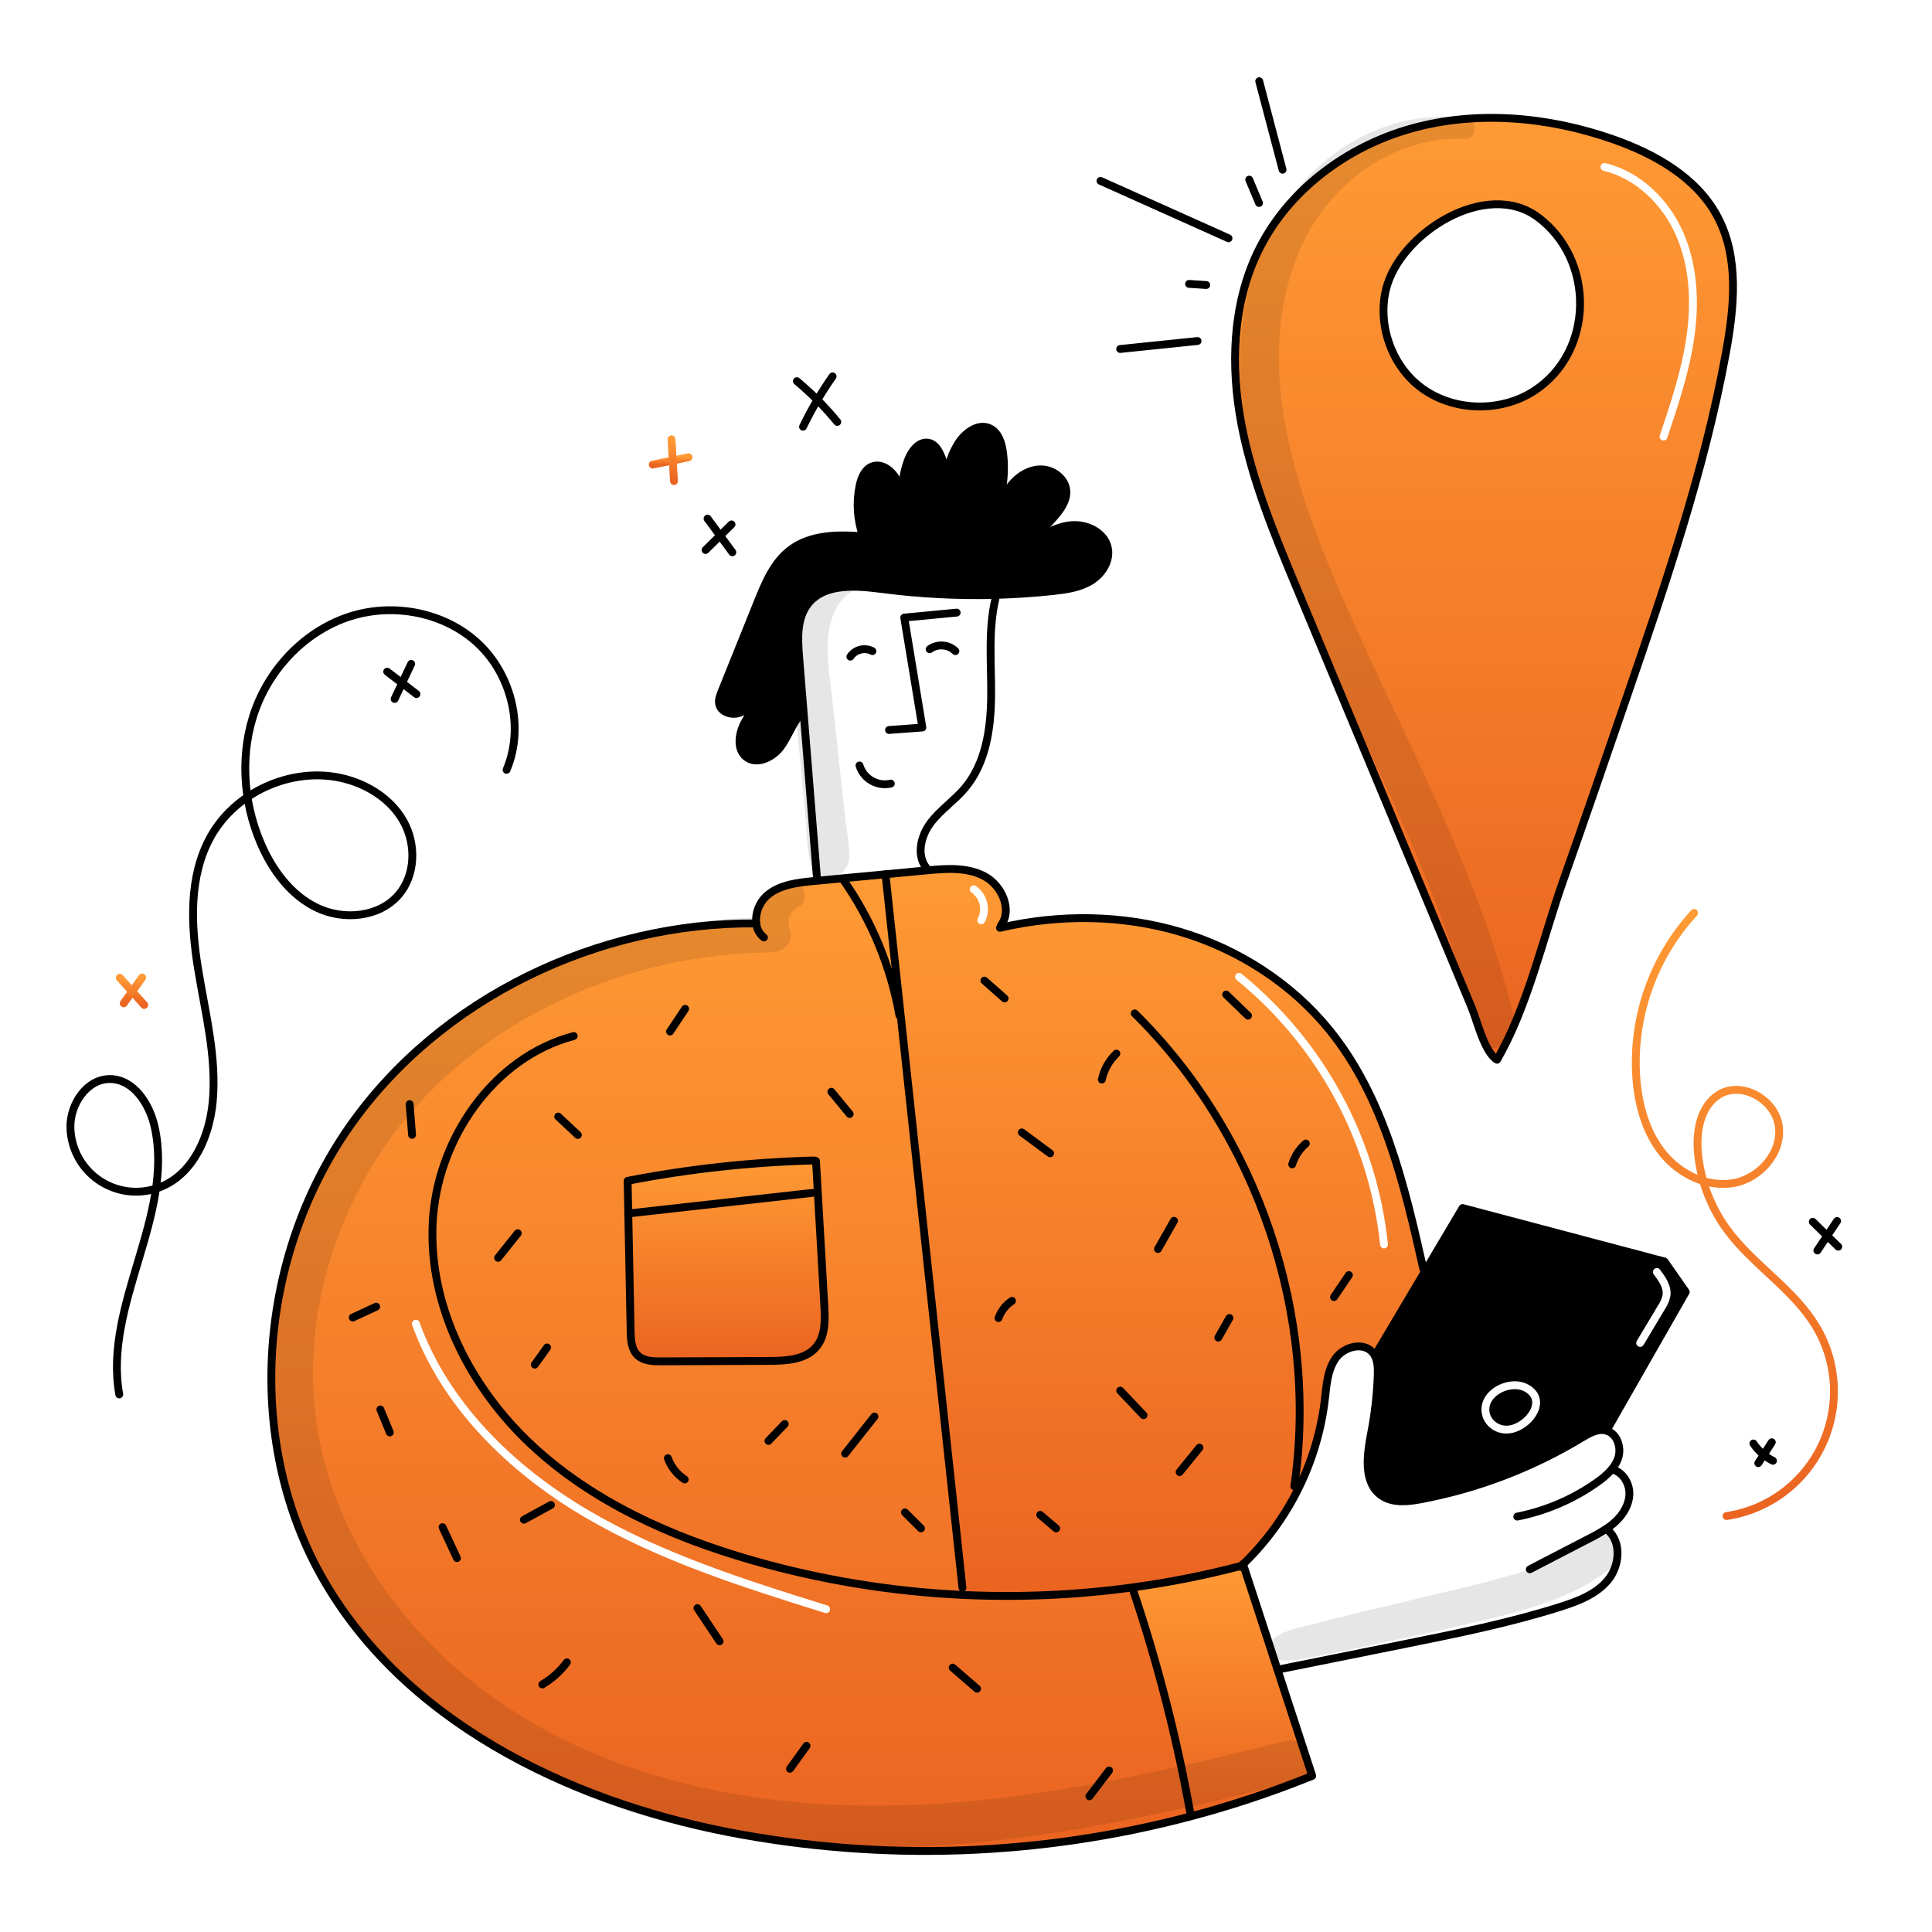 <svg width="288" height="288" viewBox="0 0 288 288" fill="none" xmlns="http://www.w3.org/2000/svg">
<path fill-rule="evenodd" clip-rule="evenodd" d="M212.512 189.369L204.968 202.073L204.933 202.089C204.845 201.923 204.741 201.766 204.622 201.622C203.247 199.972 200.353 200.73 199.107 202.478C197.999 204.032 197.784 206.008 197.574 207.926C197.548 208.167 197.522 208.406 197.494 208.643C196.378 217.984 192.071 226.652 185.3 233.183C185.222 233.261 185.141 233.339 185.059 233.413C179.712 234.818 174.284 235.895 168.806 236.638C160.397 237.783 151.899 238.153 143.421 237.744L143.472 236.689C139.648 201.236 135.822 165.782 131.995 130.327L138.047 129.755C138.057 129.755 138.065 129.754 138.074 129.753C138.083 129.752 138.092 129.751 138.101 129.751C141.026 129.47 144.134 129.241 146.732 130.608C149.345 131.983 150.969 135.64 149.186 137.992L149.248 138.268C158.003 136.255 167.28 136.352 175.895 138.898C184.568 141.469 192.533 146.563 198.223 153.597C206.304 163.594 209.353 176.622 212.173 189.166L212.512 189.369ZM184.245 145.244C184.448 144.993 184.817 144.955 185.067 145.159C197.389 155.172 205.238 169.661 206.895 185.451C206.928 185.772 206.696 186.06 206.375 186.093C206.054 186.127 205.766 185.894 205.733 185.573C204.108 170.09 196.412 155.883 184.33 146.065C184.079 145.862 184.041 145.494 184.245 145.244ZM145.486 132.083C145.222 131.897 144.857 131.959 144.671 132.223C144.485 132.487 144.548 132.851 144.811 133.037C145.412 133.462 145.839 134.09 146.014 134.805C146.188 135.52 146.098 136.274 145.761 136.928C145.613 137.215 145.725 137.568 146.012 137.716C146.299 137.863 146.651 137.751 146.799 137.464C147.266 136.56 147.39 135.517 147.149 134.528C146.907 133.539 146.317 132.671 145.486 132.083Z" fill="url(#paint0_linear_28_12829)"/>
<path fill-rule="evenodd" clip-rule="evenodd" d="M257.269 52.646C258.519 45.81 259.283 38.372 256.004 32.25C252.873 26.408 246.625 22.91 240.363 20.73C230.776 17.393 220.189 16.431 210.406 19.153C200.622 21.875 191.766 28.527 187.42 37.703C183.712 45.531 183.439 54.633 185.04 63.146C186.641 71.66 189.994 79.725 193.328 87.721C198.299 99.648 203.271 111.572 208.244 123.493C210.707 129.404 213.171 135.313 215.636 141.221C216.87 144.179 218.102 147.133 219.332 150.085C219.552 150.613 219.783 151.299 220.037 152.05C220.792 154.291 221.741 157.106 223.157 157.975C226.361 152.462 228.445 145.723 230.452 139.232C231.289 136.525 232.112 133.862 232.998 131.348C236.184 122.301 239.3 113.23 242.412 104.16C248.218 87.238 254.049 70.242 257.269 52.646ZM229.256 32.378C237.789 38.726 237.668 52.486 228.652 58.297C223.554 61.58 216.39 61.342 211.617 57.608C207.36 54.278 205.323 48.311 206.628 43.069C208.688 34.785 221.513 26.618 229.256 32.378ZM239.314 24.323C239.001 24.247 238.685 24.441 238.61 24.755C238.535 25.068 238.728 25.384 239.042 25.459C243.863 26.614 247.815 30.479 249.84 35.09C251.864 39.7 252.135 44.962 251.424 50.022C250.713 55.088 249.078 59.98 247.429 64.898C247.326 65.204 247.491 65.535 247.797 65.638C248.103 65.74 248.434 65.575 248.537 65.269C250.181 60.369 251.853 55.374 252.582 50.184C253.311 44.989 253.049 39.491 250.909 34.62C248.77 29.749 244.563 25.58 239.314 24.323Z" fill="url(#paint1_linear_28_12829)"/>
<path fill-rule="evenodd" clip-rule="evenodd" d="M168.807 236.638C160.398 237.783 151.9 238.153 143.422 237.744L143.473 236.689C139.646 201.234 135.82 165.78 131.995 130.327C128.606 130.648 125.215 130.969 121.823 131.289L121.313 131.336C118.89 131.566 116.308 131.862 114.431 133.416C113.829 133.933 113.359 134.588 113.063 135.325C112.767 136.061 112.652 136.858 112.729 137.649L112.714 137.653C89.202 137.462 65.538 148.716 52.071 167.988C38.603 187.26 36.379 214.23 47.82 234.769C59.865 256.399 84.358 268.387 108.66 273.127C131.508 277.534 155.057 276.722 177.546 270.751L177.48 270.502C175.434 259.069 172.543 247.803 168.831 236.798L168.807 236.638ZM122.882 194.666C123.003 196.765 123.057 199.083 121.737 200.718C120.144 202.689 117.255 202.86 114.724 202.873C109.342 202.894 103.962 202.915 98.584 202.935C97.334 202.943 95.947 202.896 95.044 202.031C94.117 201.144 94.031 199.718 94.008 198.437C93.862 191.082 93.716 183.727 93.568 176.37V176.023C102.744 174.244 112.051 173.229 121.395 172.989L121.64 173.071C122.056 180.266 122.469 187.465 122.882 194.666ZM62.536 197.122C62.426 196.818 62.091 196.661 61.788 196.771C61.484 196.88 61.327 197.215 61.437 197.519C65.881 209.818 75.821 219.464 87 226.067C98.174 232.666 110.674 236.592 122.972 240.441C123.28 240.537 123.608 240.366 123.705 240.058C123.801 239.75 123.629 239.422 123.322 239.326C111.001 235.47 98.632 231.58 87.594 225.061C76.561 218.544 66.858 209.084 62.536 197.122Z" fill="url(#paint2_linear_28_12829)"/>
<path d="M185.301 233.184C187.022 238.449 188.742 243.713 190.461 248.976C192.178 254.226 193.894 259.476 195.609 264.726C189.721 267.112 183.688 269.124 177.546 270.751L177.48 270.502C175.434 259.069 172.543 247.804 168.83 236.798L168.807 236.638C174.285 235.895 179.712 234.818 185.059 233.414C185.141 233.34 185.223 233.261 185.301 233.184Z" fill="url(#paint3_linear_28_12829)"/>
<path d="M153.073 81.037L153.213 81.205C155.18 79.888 157.248 78.537 159.6 78.295C161.952 78.053 164.644 79.338 165.138 81.652C165.551 83.572 164.305 85.546 162.63 86.578C160.955 87.61 158.942 87.895 156.99 88.105C154.131 88.413 151.265 88.605 148.391 88.681C142.786 88.83 137.177 88.544 131.617 87.825C127.668 87.314 122.909 86.886 120.447 90.021C118.765 92.163 118.905 95.17 119.123 97.884C119.345 100.642 119.567 103.398 119.789 106.153L119.641 106.164C118.193 107.578 117.601 109.642 116.409 111.282C115.216 112.921 112.795 114.098 111.217 112.828C109.804 111.688 110.111 109.424 110.945 107.812C111.778 106.199 113.032 104.696 113.157 102.881C112.53 104.139 111.833 105.475 110.586 106.125C109.34 106.776 107.428 106.273 107.194 104.887C107.093 104.283 107.327 103.676 107.556 103.107C109.359 98.624 111.164 94.14 112.97 89.655C114.115 86.816 115.365 83.833 117.803 81.975C120.803 79.693 124.88 79.638 128.654 79.95C127.787 77.516 127.612 74.89 128.147 72.363C128.385 71.245 128.867 70.038 129.911 69.571C131.485 68.87 133.253 70.334 133.857 71.946C134.46 73.559 134.402 75.37 135.052 76.967L135.076 76.963C134.219 74.163 134.339 71.156 135.414 68.433C135.948 67.094 137.14 65.649 138.53 66.026C139.481 66.28 140.006 67.277 140.365 68.192C140.679 68.987 140.953 69.799 141.186 70.622C141.412 69.061 141.95 67.561 142.768 66.212C143.784 64.545 145.79 63.014 147.558 63.848C148.832 64.451 149.318 65.998 149.508 67.396C149.952 70.768 149.43 74.198 148.001 77.284L148.028 77.296C148.071 77.46 148.11 77.623 148.148 77.787C148.736 76.019 149.336 74.223 150.426 72.72C151.517 71.216 153.191 70.013 155.049 69.966C156.907 69.92 158.831 71.31 158.952 73.164C159.049 74.597 158.138 75.89 157.203 76.98C155.947 78.45 154.565 79.808 153.073 81.037Z" fill="currentColor"/>
<path d="M122.882 194.666C123.002 196.766 123.057 199.083 121.737 200.718C120.144 202.689 117.255 202.86 114.723 202.872C109.341 202.892 103.961 202.913 98.583 202.934C97.333 202.942 95.946 202.895 95.043 202.031C94.116 201.143 94.03 199.718 94.007 198.436C93.859 191.079 93.712 183.724 93.567 176.369V176.023C102.743 174.244 112.05 173.229 121.394 172.989L121.639 173.071C122.052 180.268 122.466 187.466 122.882 194.666Z" fill="url(#paint4_linear_28_12829)"/>
<path d="M149.186 137.992C150.97 135.64 149.346 131.983 146.733 130.608C144.135 129.241 141.027 129.47 138.102 129.751C138.083 129.751 138.067 129.755 138.048 129.755L131.996 130.327C128.607 130.647 125.216 130.968 121.823 131.289L121.313 131.336C118.89 131.566 116.308 131.862 114.431 133.416C113.829 133.933 113.36 134.588 113.063 135.325C112.767 136.061 112.652 136.859 112.729 137.649C112.769 138.059 112.891 138.456 113.088 138.817C113.286 139.178 113.555 139.495 113.878 139.749" stroke="currentColor" stroke-width="1.169" stroke-linecap="round" stroke-linejoin="round"/>
<path d="M112.714 137.653C89.202 137.462 65.538 148.713 52.071 167.988C38.603 187.262 36.381 214.228 47.818 234.768C59.864 256.398 84.358 268.386 108.659 273.126C131.508 277.533 155.057 276.721 177.547 270.75C183.689 269.123 189.722 267.111 195.61 264.725C193.897 259.475 192.18 254.225 190.462 248.975C188.744 243.709 187.024 238.445 185.302 233.182C185.298 233.171 185.294 233.155 185.29 233.143" stroke="currentColor" stroke-width="1.169" stroke-linecap="round" stroke-linejoin="round"/>
<path d="M85.525 154.44C73.479 157.626 65.09 169.894 64.498 182.34C63.906 194.786 70.153 206.915 79.266 215.413C88.379 223.911 100.106 229.138 112.082 232.58C122.294 235.507 132.811 237.24 143.422 237.745C151.899 238.153 160.397 237.783 168.807 236.638C174.285 235.895 179.712 234.818 185.059 233.414L185.281 233.355" stroke="currentColor" stroke-width="1.169" stroke-linecap="round" stroke-linejoin="round"/>
<path d="M184.896 233.569C184.95 233.519 185.004 233.468 185.059 233.414C185.141 233.339 185.223 233.262 185.299 233.184C192.07 226.653 196.377 217.984 197.493 208.644C197.742 206.51 197.859 204.231 199.106 202.479C200.352 200.726 203.246 199.971 204.621 201.622C204.74 201.767 204.844 201.923 204.932 202.089C205.396 202.962 205.412 204.052 205.376 205.065C205.272 207.898 204.951 210.72 204.418 213.504C203.779 216.834 203.156 221.017 205.945 222.949C207.619 224.109 209.867 223.864 211.872 223.482C220.317 221.885 228.408 218.789 235.762 214.342C236.899 213.656 238.196 212.905 239.478 213.267C241.059 213.711 241.737 215.752 241.23 217.317C241.019 217.946 240.69 218.528 240.26 219.034C239.615 219.774 238.875 220.426 238.06 220.974C234.501 223.492 230.451 225.231 226.173 226.076" stroke="currentColor" stroke-width="1.169" stroke-linecap="round" stroke-linejoin="round"/>
<path d="M240.262 219.035C241.831 219.369 242.894 221.021 242.891 222.625C242.887 224.23 241.995 225.729 240.819 226.825C240.405 227.208 239.961 227.555 239.491 227.865C238.616 228.432 237.71 228.948 236.776 229.411C233.863 230.919 230.951 232.426 228.041 233.933" stroke="currentColor" stroke-width="1.169" stroke-linecap="round" stroke-linejoin="round"/>
<path d="M239.631 228.066C241.765 229.834 241.454 233.413 239.689 235.547C237.925 237.682 235.179 238.71 232.539 239.547C225.026 241.927 217.284 243.489 209.556 245.047C203.415 246.285 197.273 247.522 191.131 248.758" stroke="currentColor" stroke-width="1.169" stroke-linecap="round" stroke-linejoin="round"/>
<path d="M204.969 202.074L212.513 189.369L218.027 180.081L248.128 188.053L251.291 192.586L239.478 213.267" stroke="currentColor" stroke-width="1.169" stroke-linecap="round" stroke-linejoin="round"/>
<path d="M149.062 138.311C149.124 138.295 149.186 138.284 149.248 138.268C158.004 136.254 167.281 136.352 175.895 138.898C184.569 141.468 192.533 146.563 198.223 153.596C206.305 163.594 209.353 176.621 212.173 189.166" stroke="currentColor" stroke-width="1.169" stroke-linecap="round" stroke-linejoin="round"/>
<path d="M169.143 151.066C187.486 169.106 196.599 196.088 192.946 221.554" stroke="currentColor" stroke-width="1.169" stroke-linecap="round" stroke-linejoin="round"/>
<path d="M131.995 130.32V130.328C135.82 165.78 139.645 201.234 143.473 236.689" stroke="currentColor" stroke-width="1.169" stroke-linecap="round" stroke-linejoin="round"/>
<path d="M121.64 173.07C122.053 180.267 122.467 187.466 122.882 194.666C123.002 196.766 123.057 199.082 121.737 200.718C120.144 202.688 117.255 202.86 114.723 202.871C109.34 202.892 103.96 202.912 98.583 202.934C97.333 202.942 95.946 202.895 95.043 202.03C94.116 201.142 94.03 199.717 94.007 198.436C93.859 191.079 93.712 183.723 93.567 176.369" stroke="currentColor" stroke-width="1.169" stroke-linecap="round" stroke-linejoin="round"/>
<path d="M93.567 176.023C102.743 174.244 112.051 173.229 121.394 172.989" stroke="currentColor" stroke-width="1.169" stroke-linecap="round" stroke-linejoin="round"/>
<path d="M168.831 236.798C172.543 247.803 175.434 259.069 177.48 270.502" stroke="currentColor" stroke-width="1.169" stroke-linecap="round" stroke-linejoin="round"/>
<path d="M242.411 104.16C248.218 87.238 254.048 70.242 257.269 52.646C258.519 45.811 259.283 38.372 256.003 32.25C252.872 26.408 246.625 22.911 240.363 20.73C230.774 17.392 220.189 16.427 210.405 19.153C200.622 21.879 191.766 28.527 187.419 37.703C183.712 45.531 183.439 54.636 185.04 63.146C186.64 71.655 189.994 79.725 193.327 87.721C198.301 99.646 203.273 111.57 208.244 123.493C210.709 129.405 213.173 135.314 215.636 141.221C216.866 144.177 218.098 147.131 219.332 150.085C220.208 152.185 221.267 156.815 223.156 157.975C227.697 150.162 229.987 139.889 232.998 131.348C236.184 122.3 239.299 113.23 242.411 104.16Z" stroke="currentColor" stroke-width="1.169" stroke-linecap="round" stroke-linejoin="round"/>
<path d="M211.617 57.607C216.391 61.342 223.554 61.58 228.652 58.297C237.667 52.487 237.788 38.727 229.255 32.379C221.513 26.619 208.688 34.786 206.628 43.07C205.323 48.311 207.36 54.278 211.617 57.607Z" stroke="currentColor" stroke-width="1.169" stroke-linecap="round" stroke-linejoin="round"/>
<path d="M138.063 129.334C136.579 127.438 137.276 124.575 138.729 122.655C140.181 120.735 142.246 119.355 143.804 117.522C146.958 113.799 147.706 108.619 147.749 103.739C147.792 98.859 147.269 93.905 148.407 89.162" stroke="currentColor" stroke-width="1.169" stroke-linecap="round" stroke-linejoin="round"/>
<path d="M121.78 130.849C121.114 122.62 120.45 114.388 119.789 106.154C119.567 103.396 119.345 100.64 119.123 97.885C118.905 95.171 118.765 92.164 120.448 90.022C122.908 86.887 127.668 87.315 131.617 87.825C137.178 88.545 142.786 88.831 148.391 88.682C151.266 88.604 154.132 88.412 156.99 88.106C158.94 87.896 160.959 87.611 162.63 86.579C164.302 85.547 165.551 83.573 165.138 81.653C164.644 79.339 161.953 78.053 159.6 78.296C157.248 78.539 155.18 79.889 153.213 81.206" stroke="currentColor" stroke-width="1.169" stroke-linecap="round" stroke-linejoin="round"/>
<path d="M152.76 81.294C152.866 81.209 152.967 81.127 153.072 81.037C154.564 79.808 155.947 78.452 157.204 76.983C158.139 75.893 159.05 74.6 158.953 73.166C158.833 71.313 156.908 69.918 155.051 69.969C153.193 70.02 151.514 71.215 150.427 72.722C149.341 74.23 148.737 76.022 148.149 77.79C148.11 77.626 148.071 77.463 148.029 77.299" stroke="currentColor" stroke-width="1.169" stroke-linecap="round" stroke-linejoin="round"/>
<path d="M147.889 77.524C147.928 77.446 147.963 77.368 148.002 77.287C149.431 74.2 149.953 70.77 149.509 67.398C149.318 66 148.831 64.454 147.559 63.85C145.791 63.017 143.785 64.547 142.768 66.214C141.951 67.563 141.413 69.063 141.187 70.624C140.858 72.767 141.118 74.958 141.939 76.965" stroke="currentColor" stroke-width="1.169" stroke-linecap="round" stroke-linejoin="round"/>
<path d="M142.191 76.987C142.117 74.833 141.779 72.695 141.187 70.623C140.954 69.8 140.679 68.989 140.365 68.193C140.007 67.278 139.481 66.281 138.53 66.028C137.14 65.65 135.948 67.095 135.415 68.434C134.339 71.157 134.22 74.165 135.076 76.964" stroke="currentColor" stroke-width="1.169" stroke-linecap="round" stroke-linejoin="round"/>
<path d="M135.053 76.968C134.402 75.371 134.461 73.564 133.857 71.947C133.254 70.331 131.485 68.871 129.912 69.572C128.868 70.039 128.385 71.246 128.148 72.364C127.612 74.891 127.787 77.517 128.654 79.951C128.732 80.177 128.817 80.399 128.911 80.621C129.028 80.519 129.141 80.418 129.258 80.321" stroke="currentColor" stroke-width="1.169" stroke-linecap="round" stroke-linejoin="round"/>
<path d="M128.965 79.978C128.86 79.97 128.759 79.958 128.654 79.951C124.88 79.639 120.802 79.694 117.803 81.976C115.365 83.834 114.115 86.817 112.97 89.656C111.167 94.142 109.362 98.626 107.556 103.108C107.327 103.678 107.093 104.284 107.194 104.888C107.428 106.274 109.344 106.778 110.586 106.126C111.829 105.475 112.53 104.14 113.157 102.882C113.032 104.697 111.782 106.196 110.945 107.812C110.107 109.429 109.805 111.688 111.217 112.829C112.795 114.098 115.221 112.922 116.409 111.283C117.597 109.643 118.193 107.579 119.641 106.165" stroke="currentColor" stroke-width="1.169" stroke-linecap="round" stroke-linejoin="round"/>
<path d="M132.794 116.809C131.817 117.034 130.791 116.88 129.923 116.377C129.056 115.875 128.411 115.062 128.12 114.103" stroke="currentColor" stroke-width="1.169" stroke-linecap="round" stroke-linejoin="round"/>
<path d="M130.048 97.063C129.495 96.773 128.854 96.696 128.248 96.848C127.642 96.999 127.112 97.368 126.761 97.885" stroke="currentColor" stroke-width="1.169" stroke-linecap="round" stroke-linejoin="round"/>
<path d="M142.422 97.06C141.915 96.569 141.253 96.273 140.55 96.221C139.848 96.17 139.149 96.367 138.578 96.779" stroke="currentColor" stroke-width="1.169" stroke-linecap="round" stroke-linejoin="round"/>
<path d="M142.612 91.32C140.006 91.569 137.401 91.817 134.795 92.064C135.695 97.524 136.595 102.986 137.495 108.449C135.836 108.573 134.18 108.696 132.526 108.818" stroke="currentColor" stroke-width="1.169" stroke-linecap="round" stroke-linejoin="round"/>
<path d="M105.173 81.99L109.05 78.168" stroke="currentColor" stroke-width="1.169" stroke-linecap="round" stroke-linejoin="round"/>
<path d="M109.17 82.325L105.473 77.308" stroke="currentColor" stroke-width="1.169" stroke-linecap="round" stroke-linejoin="round"/>
<path d="M119.706 63.611C120.971 60.995 122.446 58.485 124.116 56.106" stroke="currentColor" stroke-width="1.169" stroke-linecap="round" stroke-linejoin="round"/>
<path d="M124.81 62.893C122.996 60.686 120.982 58.652 118.792 56.818" stroke="currentColor" stroke-width="1.169" stroke-linecap="round" stroke-linejoin="round"/>
<path d="M187.68 30.259C187.192 29.098 186.704 27.937 186.216 26.776" stroke="currentColor" stroke-width="1.169" stroke-linecap="round" stroke-linejoin="round"/>
<path d="M183.134 35.52L164.048 26.962" stroke="currentColor" stroke-width="1.169" stroke-linecap="round" stroke-linejoin="round"/>
<path d="M179.816 42.488L177.25 42.319" stroke="currentColor" stroke-width="1.169" stroke-linecap="round" stroke-linejoin="round"/>
<path d="M178.518 50.834L166.98 52.025" stroke="currentColor" stroke-width="1.169" stroke-linecap="round" stroke-linejoin="round"/>
<path d="M191.19 25.3C190.03 20.902 188.87 16.503 187.71 12.104" stroke="currentColor" stroke-width="1.169" stroke-linecap="round" stroke-linejoin="round"/>
<path d="M75.514 114.758C78.179 108.477 76.289 100.672 71.33 95.987C66.37 91.302 58.758 89.814 52.251 91.868C45.745 93.921 40.481 99.284 38.11 105.682C35.74 112.079 36.171 119.373 38.846 125.65C40.564 129.683 43.338 133.466 47.299 135.345C51.261 137.225 56.52 136.737 59.392 133.425C61.944 130.482 62.067 125.886 60.176 122.479C58.285 119.073 54.681 116.83 50.88 115.98C43.428 114.315 35.095 118.061 31.395 124.74C28.15 130.596 28.445 137.743 29.513 144.352C30.58 150.96 32.336 157.582 31.708 164.248C31.232 169.299 28.956 174.655 24.341 176.763C22.869 177.435 21.254 177.731 19.639 177.625C18.025 177.52 16.462 177.015 15.09 176.157C13.718 175.299 12.581 174.115 11.78 172.709C10.978 171.304 10.538 169.721 10.498 168.104C10.413 164.618 12.937 160.812 16.424 160.851C19.938 160.89 22.297 164.568 23.058 168C25.993 181.23 15.398 194.525 17.778 207.866" stroke="currentColor" stroke-width="1.169" stroke-linecap="round" stroke-linejoin="round"/>
<path d="M252.535 136.094C249.488 139.408 247.153 143.31 245.673 147.561C244.194 151.812 243.601 156.322 243.932 160.811C244.249 164.787 245.362 168.818 247.868 171.922C250.373 175.027 254.448 177.042 258.379 176.364C262.311 175.685 265.673 171.875 265.173 167.917C264.674 163.959 259.697 161.085 256.282 163.147C253.492 164.831 252.809 168.603 253.109 171.847C253.493 175.94 254.965 179.855 257.371 183.187C261.276 188.578 267.427 192.149 270.799 197.889C272.356 200.54 273.238 203.533 273.37 206.605C273.501 209.677 272.876 212.734 271.551 215.509C270.225 218.283 268.239 220.69 265.767 222.518C263.294 224.346 260.411 225.539 257.37 225.994" stroke="url(#paint5_linear_28_12829)" stroke-width="1.169" stroke-linecap="round" stroke-linejoin="round"/>
<path d="M93.9 180.865L121.099 177.822" stroke="currentColor" stroke-width="1.169" stroke-linecap="round" stroke-linejoin="round"/>
<path d="M134.074 151.37C132.788 144.062 129.909 137.128 125.64 131.06" stroke="currentColor" stroke-width="1.169" stroke-linecap="round" stroke-linejoin="round"/>
<path d="M270.912 186.409L273.852 182.016" stroke="currentColor" stroke-width="1.169" stroke-linecap="round" stroke-linejoin="round"/>
<path d="M274.026 185.843L270.226 182.128" stroke="currentColor" stroke-width="1.169" stroke-linecap="round" stroke-linejoin="round"/>
<path d="M262.104 218.109L264.12 214.993" stroke="currentColor" stroke-width="1.169" stroke-linecap="round" stroke-linejoin="round"/>
<path d="M264.296 217.758C263.114 217.165 262.107 216.275 261.375 215.174" stroke="currentColor" stroke-width="1.169" stroke-linecap="round" stroke-linejoin="round"/>
<path d="M58.824 104.19L61.294 98.965" stroke="currentColor" stroke-width="1.169" stroke-linecap="round" stroke-linejoin="round"/>
<path d="M62.084 103.466L57.72 100.122" stroke="currentColor" stroke-width="1.169" stroke-linecap="round" stroke-linejoin="round"/>
<path d="M18.44 149.564L21.189 145.716" stroke="url(#paint6_linear_28_12829)" stroke-width="1.169" stroke-linecap="round" stroke-linejoin="round"/>
<path d="M21.5 149.807L17.852 145.749" stroke="url(#paint7_linear_28_12829)" stroke-width="1.169" stroke-linecap="round" stroke-linejoin="round"/>
<path d="M172.615 186.19L175.01 181.982" stroke="currentColor" stroke-width="1.169" stroke-linecap="round" stroke-linejoin="round"/>
<path d="M156.538 171.924L152.322 168.808" stroke="currentColor" stroke-width="1.169" stroke-linecap="round" stroke-linejoin="round"/>
<path d="M164.25 160.931C164.565 159.452 165.321 158.102 166.417 157.061" stroke="currentColor" stroke-width="1.169" stroke-linecap="round" stroke-linejoin="round"/>
<path d="M148.84 196.483C149.223 195.435 149.929 194.537 150.856 193.917" stroke="currentColor" stroke-width="1.169" stroke-linecap="round" stroke-linejoin="round"/>
<path d="M170.466 210.962L166.984 207.296" stroke="currentColor" stroke-width="1.169" stroke-linecap="round" stroke-linejoin="round"/>
<path d="M181.607 199.393L183.269 196.468" stroke="currentColor" stroke-width="1.169" stroke-linecap="round" stroke-linejoin="round"/>
<path d="M178.8 215.795L175.842 219.44" stroke="currentColor" stroke-width="1.169" stroke-linecap="round" stroke-linejoin="round"/>
<path d="M157.44 227.838L155.062 225.817" stroke="currentColor" stroke-width="1.169" stroke-linecap="round" stroke-linejoin="round"/>
<path d="M192.626 173.568C192.993 172.359 193.701 171.281 194.664 170.463" stroke="currentColor" stroke-width="1.169" stroke-linecap="round" stroke-linejoin="round"/>
<path d="M186.039 151.403L182.775 148.251" stroke="currentColor" stroke-width="1.169" stroke-linecap="round" stroke-linejoin="round"/>
<path d="M198.858 193.356L201.077 190.071" stroke="currentColor" stroke-width="1.169" stroke-linecap="round" stroke-linejoin="round"/>
<path d="M162.396 267.772L165.325 263.92" stroke="currentColor" stroke-width="1.169" stroke-linecap="round" stroke-linejoin="round"/>
<path d="M145.648 251.737L142.013 248.587" stroke="currentColor" stroke-width="1.169" stroke-linecap="round" stroke-linejoin="round"/>
<path d="M117.76 263.668C118.582 262.528 119.405 261.388 120.227 260.248" stroke="currentColor" stroke-width="1.169" stroke-linecap="round" stroke-linejoin="round"/>
<path d="M107.266 244.665L103.966 239.718" stroke="currentColor" stroke-width="1.169" stroke-linecap="round" stroke-linejoin="round"/>
<path d="M80.845 251.1C82.272 250.252 83.517 249.13 84.51 247.8" stroke="currentColor" stroke-width="1.169" stroke-linecap="round" stroke-linejoin="round"/>
<path d="M68.118 232.26L65.97 227.654" stroke="currentColor" stroke-width="1.169" stroke-linecap="round" stroke-linejoin="round"/>
<path d="M78.096 226.54L82.128 224.341" stroke="currentColor" stroke-width="1.169" stroke-linecap="round" stroke-linejoin="round"/>
<path d="M56.079 194.783L52.584 196.403" stroke="currentColor" stroke-width="1.169" stroke-linecap="round" stroke-linejoin="round"/>
<path d="M58.11 213.531C57.639 212.388 57.167 211.245 56.696 210.102" stroke="currentColor" stroke-width="1.169" stroke-linecap="round" stroke-linejoin="round"/>
<path d="M61.063 164.592C61.183 166.119 61.304 167.647 61.425 169.174" stroke="currentColor" stroke-width="1.169" stroke-linecap="round" stroke-linejoin="round"/>
<path d="M74.247 187.502C75.225 186.28 76.202 185.059 77.18 183.837" stroke="currentColor" stroke-width="1.169" stroke-linecap="round" stroke-linejoin="round"/>
<path d="M86.146 169.189L83.211 166.443" stroke="currentColor" stroke-width="1.169" stroke-linecap="round" stroke-linejoin="round"/>
<path d="M99.883 153.765C100.636 152.637 101.387 151.51 102.139 150.382" stroke="currentColor" stroke-width="1.169" stroke-linecap="round" stroke-linejoin="round"/>
<path d="M126.66 166.063L123.93 162.748" stroke="currentColor" stroke-width="1.169" stroke-linecap="round" stroke-linejoin="round"/>
<path d="M125.985 216.687L130.352 211.163" stroke="currentColor" stroke-width="1.169" stroke-linecap="round" stroke-linejoin="round"/>
<path d="M102.071 220.544C100.912 219.787 100.03 218.672 99.56 217.369" stroke="currentColor" stroke-width="1.169" stroke-linecap="round" stroke-linejoin="round"/>
<path d="M114.55 214.793L116.978 212.271" stroke="currentColor" stroke-width="1.169" stroke-linecap="round" stroke-linejoin="round"/>
<path d="M137.284 227.832L134.899 225.452" stroke="currentColor" stroke-width="1.169" stroke-linecap="round" stroke-linejoin="round"/>
<path d="M81.553 200.864L79.719 203.429" stroke="currentColor" stroke-width="1.169" stroke-linecap="round" stroke-linejoin="round"/>
<path d="M149.755 148.833L146.742 146.175" stroke="currentColor" stroke-width="1.169" stroke-linecap="round" stroke-linejoin="round"/>
<path fill-rule="evenodd" clip-rule="evenodd" d="M248.129 188.053L251.291 192.586L239.479 213.267C238.198 212.904 236.901 213.657 235.763 214.341C228.409 218.789 220.318 221.884 211.874 223.482C209.868 223.864 207.621 224.109 205.946 222.948C203.157 221.017 203.781 216.834 204.419 213.504C204.952 210.719 205.273 207.898 205.377 205.065C205.413 204.052 205.397 202.962 204.934 202.089L204.969 202.074L212.512 189.369L218.027 180.081L248.129 188.053ZM246.627 189.146C246.883 188.95 247.25 189 247.446 189.256C247.842 189.777 248.282 190.376 248.595 191.025C248.91 191.678 249.115 192.42 248.999 193.22C248.997 193.233 248.995 193.246 248.992 193.259C248.841 193.964 248.554 194.633 248.146 195.228L244.995 200.494C244.829 200.771 244.47 200.861 244.194 200.696C243.917 200.53 243.826 200.171 243.992 199.894L247.153 194.612C247.159 194.601 247.166 194.591 247.173 194.58C247.496 194.113 247.724 193.588 247.845 193.034C247.911 192.547 247.793 192.052 247.542 191.532C247.286 191.001 246.912 190.483 246.516 189.965C246.321 189.708 246.37 189.342 246.627 189.146ZM227.796 206.388C226.238 205.547 224.218 205.886 222.793 206.823C221.347 207.774 220.332 209.478 221.102 211.447C221.105 211.455 221.109 211.463 221.112 211.47C221.389 212.097 221.833 212.635 222.395 213.026C222.957 213.416 223.615 213.644 224.297 213.685C226.094 213.816 227.965 212.591 228.908 211.127C229.388 210.38 229.676 209.5 229.539 208.626C229.397 207.725 228.822 206.941 227.796 206.388ZM223.062 212.066C222.679 211.8 222.376 211.435 222.186 211.01C221.689 209.724 222.289 208.554 223.435 207.799C224.605 207.029 226.16 206.832 227.242 207.416C228.005 207.828 228.309 208.329 228.384 208.807C228.463 209.312 228.306 209.903 227.925 210.494C227.147 211.703 225.64 212.613 224.378 212.52L224.37 212.519C223.901 212.491 223.448 212.334 223.062 212.066Z" fill="currentColor"/>
<path d="M97.302 69.257L102.633 68.162" stroke="url(#paint8_linear_28_12829)" stroke-width="1.169" stroke-linecap="round" stroke-linejoin="round"/>
<path d="M100.47 71.714C100.347 69.641 100.223 67.567 100.1 65.493" stroke="url(#paint9_linear_28_12829)" stroke-width="1.169" stroke-linecap="round" stroke-linejoin="round"/>
<g opacity="0.1">
<path d="M117.354 131.404C113.902 132.736 111.809 136.414 112.898 140.062L115.34 136.857C105.875 136.514 96.077 138.339 87.191 141.543C78.188 144.774 69.892 149.708 62.755 156.076C48.87 168.531 40.336 186.984 40.502 205.704C40.667 224.249 50.129 241.514 63.945 253.527C79.245 266.829 99.021 273.262 118.986 274.962C141.226 276.857 163.507 272.75 185.038 267.513C187.763 266.851 190.483 266.171 193.198 265.473C197.038 264.495 195.412 258.565 191.561 259.533C170.921 264.725 149.899 269.455 128.492 269.154C109.425 268.885 89.946 264.515 74.123 253.468C60.466 243.934 49.931 229.441 47.289 212.794C44.599 195.85 50.613 177.753 61.935 165.037C73.706 151.815 91.087 143.927 108.599 142.306C110.84 142.098 113.091 142.006 115.34 141.919C116.84 141.861 118.397 140.326 117.781 138.714C117.241 137.301 117.583 135.97 118.969 135.232C121.019 134.138 119.601 130.534 117.354 131.402V131.404Z" fill="currentColor"/>
</g>
<g opacity="0.1">
<path d="M190.433 247.419C192.74 247.767 195.005 247.109 197.278 246.687C199.493 246.276 201.702 245.831 203.906 245.351C208.386 244.38 212.881 243.459 217.346 242.418C225.388 240.543 234.327 238.753 240.756 233.224C243.396 230.954 239.562 227.149 236.938 229.406C234.231 231.733 230.855 233.072 227.488 234.134C223.399 235.424 219.228 236.415 215.06 237.411C210.887 238.409 206.713 239.403 202.539 240.396C200.448 240.893 198.362 241.419 196.283 241.974C194.192 242.534 191.806 242.873 189.999 244.104C188.863 244.878 188.752 247.167 190.432 247.42L190.433 247.419Z" fill="currentColor"/>
</g>
<g opacity="0.1">
<path d="M129.079 84.333C125.532 83.463 122.131 85.927 120.152 88.691C117.719 92.088 117.749 96.665 118.087 100.641C118.477 105.224 118.949 109.802 119.382 114.381C119.605 116.743 119.824 119.105 120.037 121.468C120.253 123.836 120.217 126.444 120.846 128.738C121.744 132.008 126.355 131.17 126.564 127.964C126.689 126.032 126.229 123.981 126.013 122.059C125.782 119.992 125.547 117.925 125.323 115.858C124.883 111.822 124.444 107.787 124.006 103.751C123.631 100.304 122.944 96.521 123.766 93.091C124.486 90.088 126.123 88.131 129.08 87.181C130.412 86.752 130.555 84.695 129.08 84.333L129.079 84.333Z" fill="currentColor"/>
</g>
<g opacity="0.1">
<path d="M218.753 17.681C209.144 16.215 199.643 20.601 193.534 28.009C186.994 35.937 184.361 46.558 184.92 56.7C185.553 68.2 189.523 79.111 193.963 89.622C198.234 99.73 203.107 109.564 207.66 119.545C212.752 130.703 217.367 142.114 220.119 154.098C220.977 157.837 226.728 156.254 225.868 152.513C221.148 131.986 211.054 113.333 202.441 94.278C198.095 84.663 193.848 74.765 191.774 64.372C189.92 55.087 190.079 44.836 194.255 36.17C198.657 27.031 207.93 20.251 218.34 20.719C220.048 20.797 220.495 17.947 218.752 17.681H218.753Z" fill="currentColor"/>
</g>
<defs>
<linearGradient id="paint0_linear_28_12829" x1="172.253" y1="129.538" x2="172.253" y2="237.905" gradientUnits="userSpaceOnUse">
<stop stop-color="#FF9A34"/>
<stop offset="1" stop-color="#EB6421"/>
</linearGradient>
<linearGradient id="paint1_linear_28_12829" x1="221.226" y1="17.571" x2="221.226" y2="157.975" gradientUnits="userSpaceOnUse">
<stop stop-color="#FF9A34"/>
<stop offset="1" stop-color="#EB6421"/>
</linearGradient>
<linearGradient id="paint2_linear_28_12829" x1="108.997" y1="130.327" x2="108.997" y2="275.923" gradientUnits="userSpaceOnUse">
<stop stop-color="#FF9A34"/>
<stop offset="1" stop-color="#EB6421"/>
</linearGradient>
<linearGradient id="paint3_linear_28_12829" x1="182.208" y1="233.184" x2="182.208" y2="270.751" gradientUnits="userSpaceOnUse">
<stop stop-color="#FF9A34"/>
<stop offset="1" stop-color="#EB6421"/>
</linearGradient>
<linearGradient id="paint4_linear_28_12829" x1="108.253" y1="172.989" x2="108.253" y2="202.935" gradientUnits="userSpaceOnUse">
<stop stop-color="#FF9A34"/>
<stop offset="1" stop-color="#EB6421"/>
</linearGradient>
<linearGradient id="paint5_linear_28_12829" x1="258.615" y1="136.094" x2="258.615" y2="225.994" gradientUnits="userSpaceOnUse">
<stop stop-color="#FF9A34"/>
<stop offset="1" stop-color="#EB6421"/>
</linearGradient>
<linearGradient id="paint6_linear_28_12829" x1="19.814" y1="145.716" x2="19.814" y2="149.564" gradientUnits="userSpaceOnUse">
<stop stop-color="#FF9A34"/>
<stop offset="1" stop-color="#EB6421"/>
</linearGradient>
<linearGradient id="paint7_linear_28_12829" x1="19.676" y1="145.749" x2="19.676" y2="149.807" gradientUnits="userSpaceOnUse">
<stop stop-color="#FF9A34"/>
<stop offset="1" stop-color="#EB6421"/>
</linearGradient>
<linearGradient id="paint8_linear_28_12829" x1="99.968" y1="68.162" x2="99.968" y2="69.257" gradientUnits="userSpaceOnUse">
<stop stop-color="#FF9A34"/>
<stop offset="1" stop-color="#EB6421"/>
</linearGradient>
<linearGradient id="paint9_linear_28_12829" x1="100.285" y1="65.493" x2="100.285" y2="71.714" gradientUnits="userSpaceOnUse">
<stop stop-color="#FF9A34"/>
<stop offset="1" stop-color="#EB6421"/>
</linearGradient>
</defs>
</svg>
